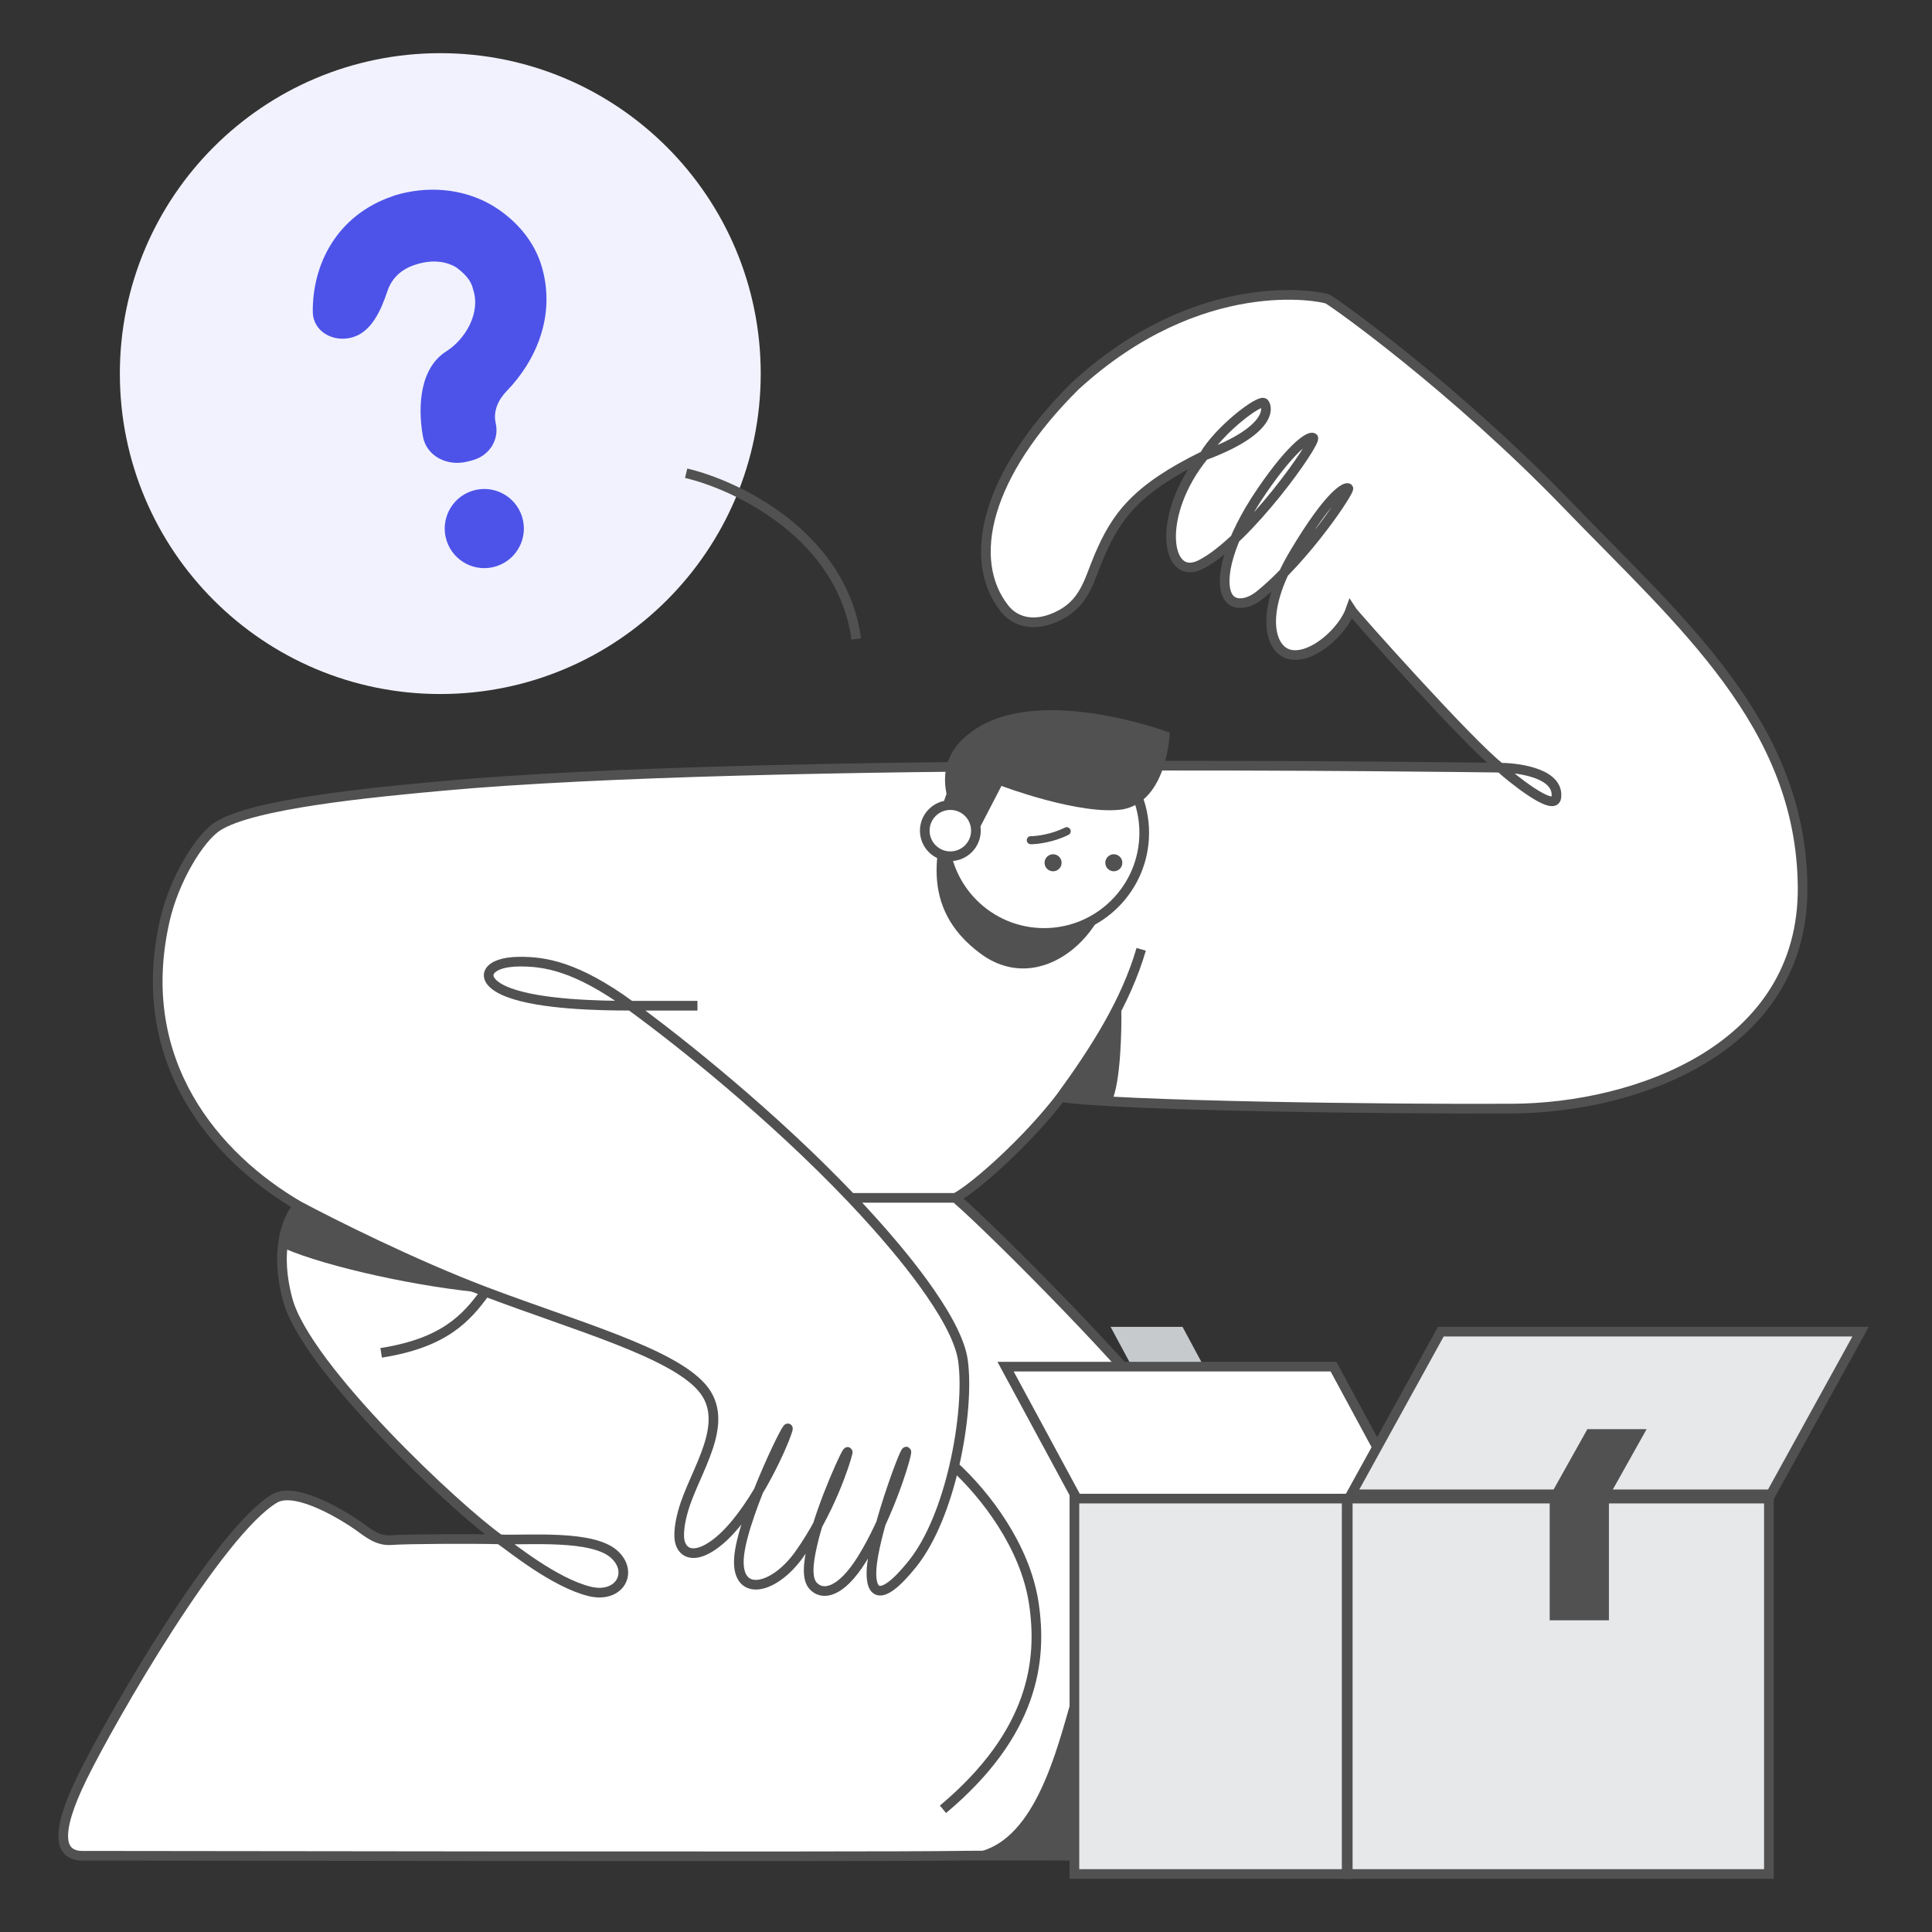 <svg width="140" height="140" viewBox="0 0 140 140" fill="none" xmlns="http://www.w3.org/2000/svg">
<rect x="0" y="0" width="140" height="140" fill="#333333" stroke="none"/>
<g clip-path="url(#clip0_7238_16159)">
<path d="M70.524 134.391C74.875 134 76.615 127.952 77.775 123.854L81.256 134.391H70.524Z" fill="black" stroke="black" stroke-width="0.7"/>
<path d="M72.781 44.082C70.023 40.561 71.417 34.409 77.923 27.958C87.009 19.641 95.793 21.48 96.205 21.672C96.617 21.864 105.308 28.014 113.582 36.585C121.858 45.157 130.517 52.498 130.624 64.26C130.731 76.022 118.543 80.28 109.601 80.333C100.66 80.386 80.708 80.135 76.875 79.497C74.471 82.652 70.647 86.062 69.236 86.801C72.195 89.343 82.759 100.084 84.029 102.352C85.3 104.621 90.835 112.515 88.293 124.947C87.129 130.644 82.575 133.561 77.87 134.476C77.87 134.476 71.426 134.439 69.236 134.476C63.793 134.567 7.623 134.476 5.989 134.476C4.356 134.476 3.885 133.011 5.989 128.737C8.094 124.464 15.852 110.98 19.918 108.573C21.536 107.66 25.191 110.022 25.959 110.569C26.677 111.081 27.374 111.685 28.37 111.603C29.366 111.519 34.557 111.496 36.216 111.55C33.216 109.45 22.192 99.171 20.845 94.169C19.775 90.194 21.056 87.898 21.625 87.368C15.655 83.877 9.58 76.944 11.957 66.643C12.624 63.754 14.429 60.744 15.774 59.877C18.305 58.246 26.892 57.422 32.099 56.947C54.987 54.856 107.128 55.614 108.712 55.629C106.529 53.966 98.073 44.477 97.876 44.157C97.335 45.706 95.196 47.673 93.598 47.451C92.18 47.255 91.391 45.034 93.032 41.515C92.467 42.092 91.88 42.64 91.288 43.121C90.417 43.829 89.325 43.974 88.929 43.121C88.58 42.37 88.696 40.939 89.502 39.032C88.64 39.846 87.781 40.521 87.01 40.912C84.427 42.218 83.789 37.249 87.248 33.019C82.276 35.45 80.867 37.435 79.632 40.347C78.871 42.142 78.602 43.787 76.508 44.718C74.903 45.432 73.558 45.074 72.781 44.082Z" fill="white"/>
<path d="M87.248 33.019C82.276 35.45 80.867 37.435 79.632 40.347C78.871 42.142 78.602 43.787 76.508 44.718C74.903 45.432 73.558 45.074 72.781 44.082C70.023 40.561 71.417 34.409 77.923 27.958C87.009 19.641 95.793 21.48 96.205 21.672C96.617 21.864 105.308 28.014 113.582 36.585C121.858 45.157 130.517 52.498 130.624 64.26C130.731 76.022 118.543 80.28 109.601 80.333C100.66 80.386 80.708 80.135 76.875 79.497M87.248 33.019C92.148 31.201 91.895 29.539 91.607 29.21C91.318 28.88 88.36 31.126 87.248 33.019ZM87.248 33.019C83.789 37.249 84.427 42.218 87.01 40.912C90.403 39.194 95.471 31.971 95.159 31.729C94.938 31.557 93.707 32.252 91.434 35.577C88.956 39.204 88.393 41.967 88.929 43.121C89.325 43.974 90.417 43.829 91.288 43.121C94.643 40.392 97.875 35.502 97.703 35.379C97.531 35.256 96.413 35.692 93.777 40.116C91.201 44.438 92 47.23 93.598 47.451C95.196 47.673 97.335 45.706 97.876 44.157C98.073 44.477 106.529 53.966 108.712 55.629M76.875 79.497C74.471 82.652 70.647 86.062 69.236 86.801M76.875 79.497C79.384 76.057 81.608 72.54 82.694 68.791M108.712 55.629C107.128 55.614 54.987 54.856 32.099 56.947C26.892 57.422 18.305 58.246 15.774 59.877C14.429 60.744 12.624 63.754 11.957 66.643C9.58 76.944 15.655 83.877 21.625 87.368M108.712 55.629C110.294 55.644 113.007 56.115 112.775 57.8C112.623 58.893 109.473 56.315 108.712 55.629ZM69.236 86.801C72.195 89.343 82.759 100.084 84.029 102.352C85.3 104.621 90.835 112.515 88.293 124.947C87.129 130.644 82.575 133.561 77.87 134.476C77.87 134.476 71.426 134.439 69.236 134.476C63.793 134.567 7.623 134.476 5.989 134.476C4.356 134.476 3.885 133.011 5.989 128.737C8.094 124.464 15.852 110.98 19.918 108.573C21.536 107.66 25.191 110.022 25.959 110.569C26.677 111.081 27.374 111.685 28.37 111.603C29.366 111.519 34.557 111.496 36.216 111.55M69.236 86.801C67.632 86.801 63.522 86.801 61.668 86.801M36.216 111.55C38.357 111.619 42.932 111.206 44.509 112.63C45.94 113.923 44.9 115.845 42.735 115.32C40.189 114.701 37.045 112.13 36.216 111.55ZM36.216 111.55C33.216 109.45 22.192 99.171 20.845 94.169C19.775 90.194 21.056 87.898 21.625 87.368M61.668 86.801C56.007 80.852 49.275 75.475 45.7 72.878M61.668 86.801C62.255 87.418 62.831 88.041 63.39 88.668C64.751 90.193 69.323 95.386 69.778 98.571C70.036 100.382 69.82 103.326 69.143 106.243M21.625 87.368C23.959 88.62 29.939 91.621 35.185 93.607M35.185 93.607C41.742 96.09 48.62 97.987 50.849 100.534C53.077 103.081 50.316 106.605 49.509 109.46C49.306 110.18 49.074 111.273 49.324 111.905C49.64 112.703 50.566 112.859 51.944 111.786C54.412 109.864 56.601 105.09 57.056 103.686C57.512 102.281 53.952 109.47 53.573 112.645C53.193 115.819 56.014 115.299 57.911 112.645C60.131 109.535 61.27 105.963 61.422 105.28C61.574 104.597 59.51 109.092 58.903 111.786C58.739 112.513 58.312 114.216 58.903 114.895C59.574 115.667 60.912 115.465 62.456 112.987C64.218 110.158 65.522 106.192 65.674 105.28C65.826 104.369 63.536 110.394 63.191 113.329C62.949 115.388 63.655 116.393 66.115 113.329C67.507 111.596 68.52 108.931 69.143 106.243M35.185 93.607C33.804 95.509 32.209 97.311 27.62 98.032M69.143 106.243C71.372 108.288 74.284 112.017 74.912 116.167C75.541 120.317 74.912 125.591 68.332 131.109M45.7 72.878C41.706 69.976 39.424 69.684 37.68 69.684C35.132 69.684 34.546 71.053 36.869 71.924C39.191 72.795 43.413 72.878 45.7 72.878ZM45.7 72.878C47.486 72.878 49.687 72.878 50.54 72.878" stroke="#515151" stroke-width="0.7"/>
<path fill-rule="evenodd" clip-rule="evenodd" d="M81.159 134.488L77.537 123.521L77.45 123.827C76.87 125.878 76.147 128.404 75.029 130.466C73.91 132.53 72.41 134.103 70.284 134.294L70.292 134.488H81.159Z" fill="#515151"/>
<path fill-rule="evenodd" clip-rule="evenodd" d="M85.69 96.147L89.256 102.78H84.041L80.475 96.147H85.69Z" fill="#C6CACD"/>
<path d="M72.867 99.033H96.632L107.01 118.236H83.245L72.867 99.033Z" fill="white" stroke="#515151" stroke-width="0.7"/>
<path d="M128.181 108.594H97.664V135.797H128.181V108.594Z" fill="#E6E8EA" stroke="#515151" stroke-width="0.7"/>
<path d="M97.908 108.284L104.408 96.496H134.826L128.326 108.284H97.908Z" fill="#E6E8EA" stroke="#515151" stroke-width="0.7"/>
<path d="M97.585 108.594H77.856V135.797H97.585V108.594Z" fill="#E6E8EA" stroke="#515151" stroke-width="0.7"/>
<path fill-rule="evenodd" clip-rule="evenodd" d="M116.589 108.439L119.321 103.561H115.028L112.515 108.049H112.296V108.439V117.414H116.589V108.439Z" fill="#515151"/>
<path d="M31.905 50.292C44.729 50.292 55.125 39.897 55.125 27.073C55.125 14.249 44.729 3.853 31.905 3.853C19.081 3.853 8.685 14.249 8.685 27.073C8.685 39.897 19.081 50.292 31.905 50.292Z" fill="#F1F2FD"/>
<path fill-rule="evenodd" clip-rule="evenodd" d="M34.192 33.365C35.432 33.05 36.204 31.897 35.918 30.65C35.723 29.8 36.108 28.963 36.715 28.338C38.834 26.154 40.274 22.893 39.279 19.394C38.755 17.492 37.34 15.827 35.478 14.776C33.445 13.656 30.947 13.442 28.565 14.17L28.445 14.221C24.402 15.598 22.635 19.159 22.666 22.595C22.68 24.028 24.15 24.839 25.528 24.447C26.931 24.048 27.609 22.482 28.072 21.099C28.346 20.282 28.952 19.538 30.123 19.173C31.493 18.733 32.468 19.028 33.032 19.355C33.646 19.802 34.141 20.3 34.276 20.951C34.869 22.682 33.698 24.595 32.36 25.446C30.482 26.624 30.241 29.281 30.64 31.599C30.893 33.07 32.422 33.815 33.868 33.448L34.192 33.365ZM34.21 35.573C35.717 35.085 37.334 35.911 37.822 37.418C38.31 38.924 37.484 40.541 35.978 41.03C34.471 41.518 32.854 40.692 32.366 39.185C31.878 37.678 32.703 36.061 34.21 35.573Z" fill="#4D53E8"/>
<path fill-rule="evenodd" clip-rule="evenodd" d="M69.043 57.805L68.966 57.798L68.942 57.872C68.391 59.567 67.782 61.534 67.879 63.497C67.976 65.466 68.784 67.426 71.052 69.103C73.267 70.74 75.656 70.346 77.481 68.991C79.302 67.64 80.574 65.327 80.574 63.096C80.574 62.221 80.004 61.472 79.141 60.842C78.276 60.211 77.099 59.684 75.84 59.257C73.322 58.4 70.454 57.929 69.043 57.805ZM81.069 72.986C80.138 75.158 77.83 78.363 76.789 79.696L76.869 79.593L80.538 79.854L80.564 79.798C80.726 79.453 80.85 78.962 80.947 78.398C81.043 77.834 81.113 77.188 81.161 76.534C81.258 75.225 81.272 73.87 81.256 73.022L81.069 72.986ZM21.601 86.991L21.488 86.92L20.555 90.446L20.632 90.48C23.708 91.808 30.51 93.316 35.394 93.707L35.438 93.519C29.994 91.39 24.102 88.572 21.601 86.991Z" fill="#515151"/>
<path d="M49.721 34.292C53.395 35.157 61.005 38.771 62.05 46.301" stroke="#515151" stroke-width="0.7"/>
<path d="M75.659 67.604C71.65 67.604 68.402 64.355 68.402 60.347C68.402 56.34 71.65 53.091 75.659 53.091C79.666 53.091 82.915 56.34 82.915 60.347C82.915 64.355 79.666 67.604 75.659 67.604Z" fill="white" stroke="#515151" stroke-width="0.7" stroke-miterlimit="10"/>
<path fill-rule="evenodd" clip-rule="evenodd" d="M77.558 60.103C77.486 59.959 77.31 59.9 77.165 59.973C76.175 60.468 75.096 60.592 74.697 60.592C74.535 60.592 74.404 60.722 74.404 60.884C74.404 61.046 74.535 61.177 74.697 61.177C75.165 61.177 76.338 61.041 77.427 60.496C77.572 60.424 77.63 60.248 77.558 60.103ZM75.695 62.564C75.67 62.224 75.925 61.928 76.266 61.904C76.606 61.879 76.902 62.135 76.927 62.475C76.951 62.815 76.695 63.111 76.355 63.136C76.015 63.16 75.719 62.905 75.695 62.564ZM80.667 61.903C80.326 61.928 80.071 62.224 80.095 62.564C80.12 62.904 80.416 63.16 80.756 63.135C81.096 63.111 81.352 62.815 81.327 62.475C81.303 62.134 81.007 61.879 80.667 61.903Z" fill="#515151"/>
<path d="M70.408 61.119C70.408 61.119 66.394 56.487 69.945 53.399C74.578 49.23 84.767 53.09 84.767 53.09C84.767 53.09 84.614 58.031 81.371 58.649C78.283 59.112 72.57 56.95 72.57 56.95L70.408 61.119Z" fill="#515151"/>
<path d="M68.865 62.046C67.842 62.046 67.012 61.216 67.012 60.193C67.012 59.17 67.842 58.34 68.865 58.34C69.888 58.34 70.718 59.17 70.718 60.193C70.718 61.216 69.888 62.046 68.865 62.046Z" fill="white" stroke="#515151" stroke-width="0.7" stroke-miterlimit="10"/>
</g>
<defs>
<clipPath id="clip0_7238_16159">
<rect width="140" height="140" fill="white"/>
</clipPath>
</defs>
</svg>
